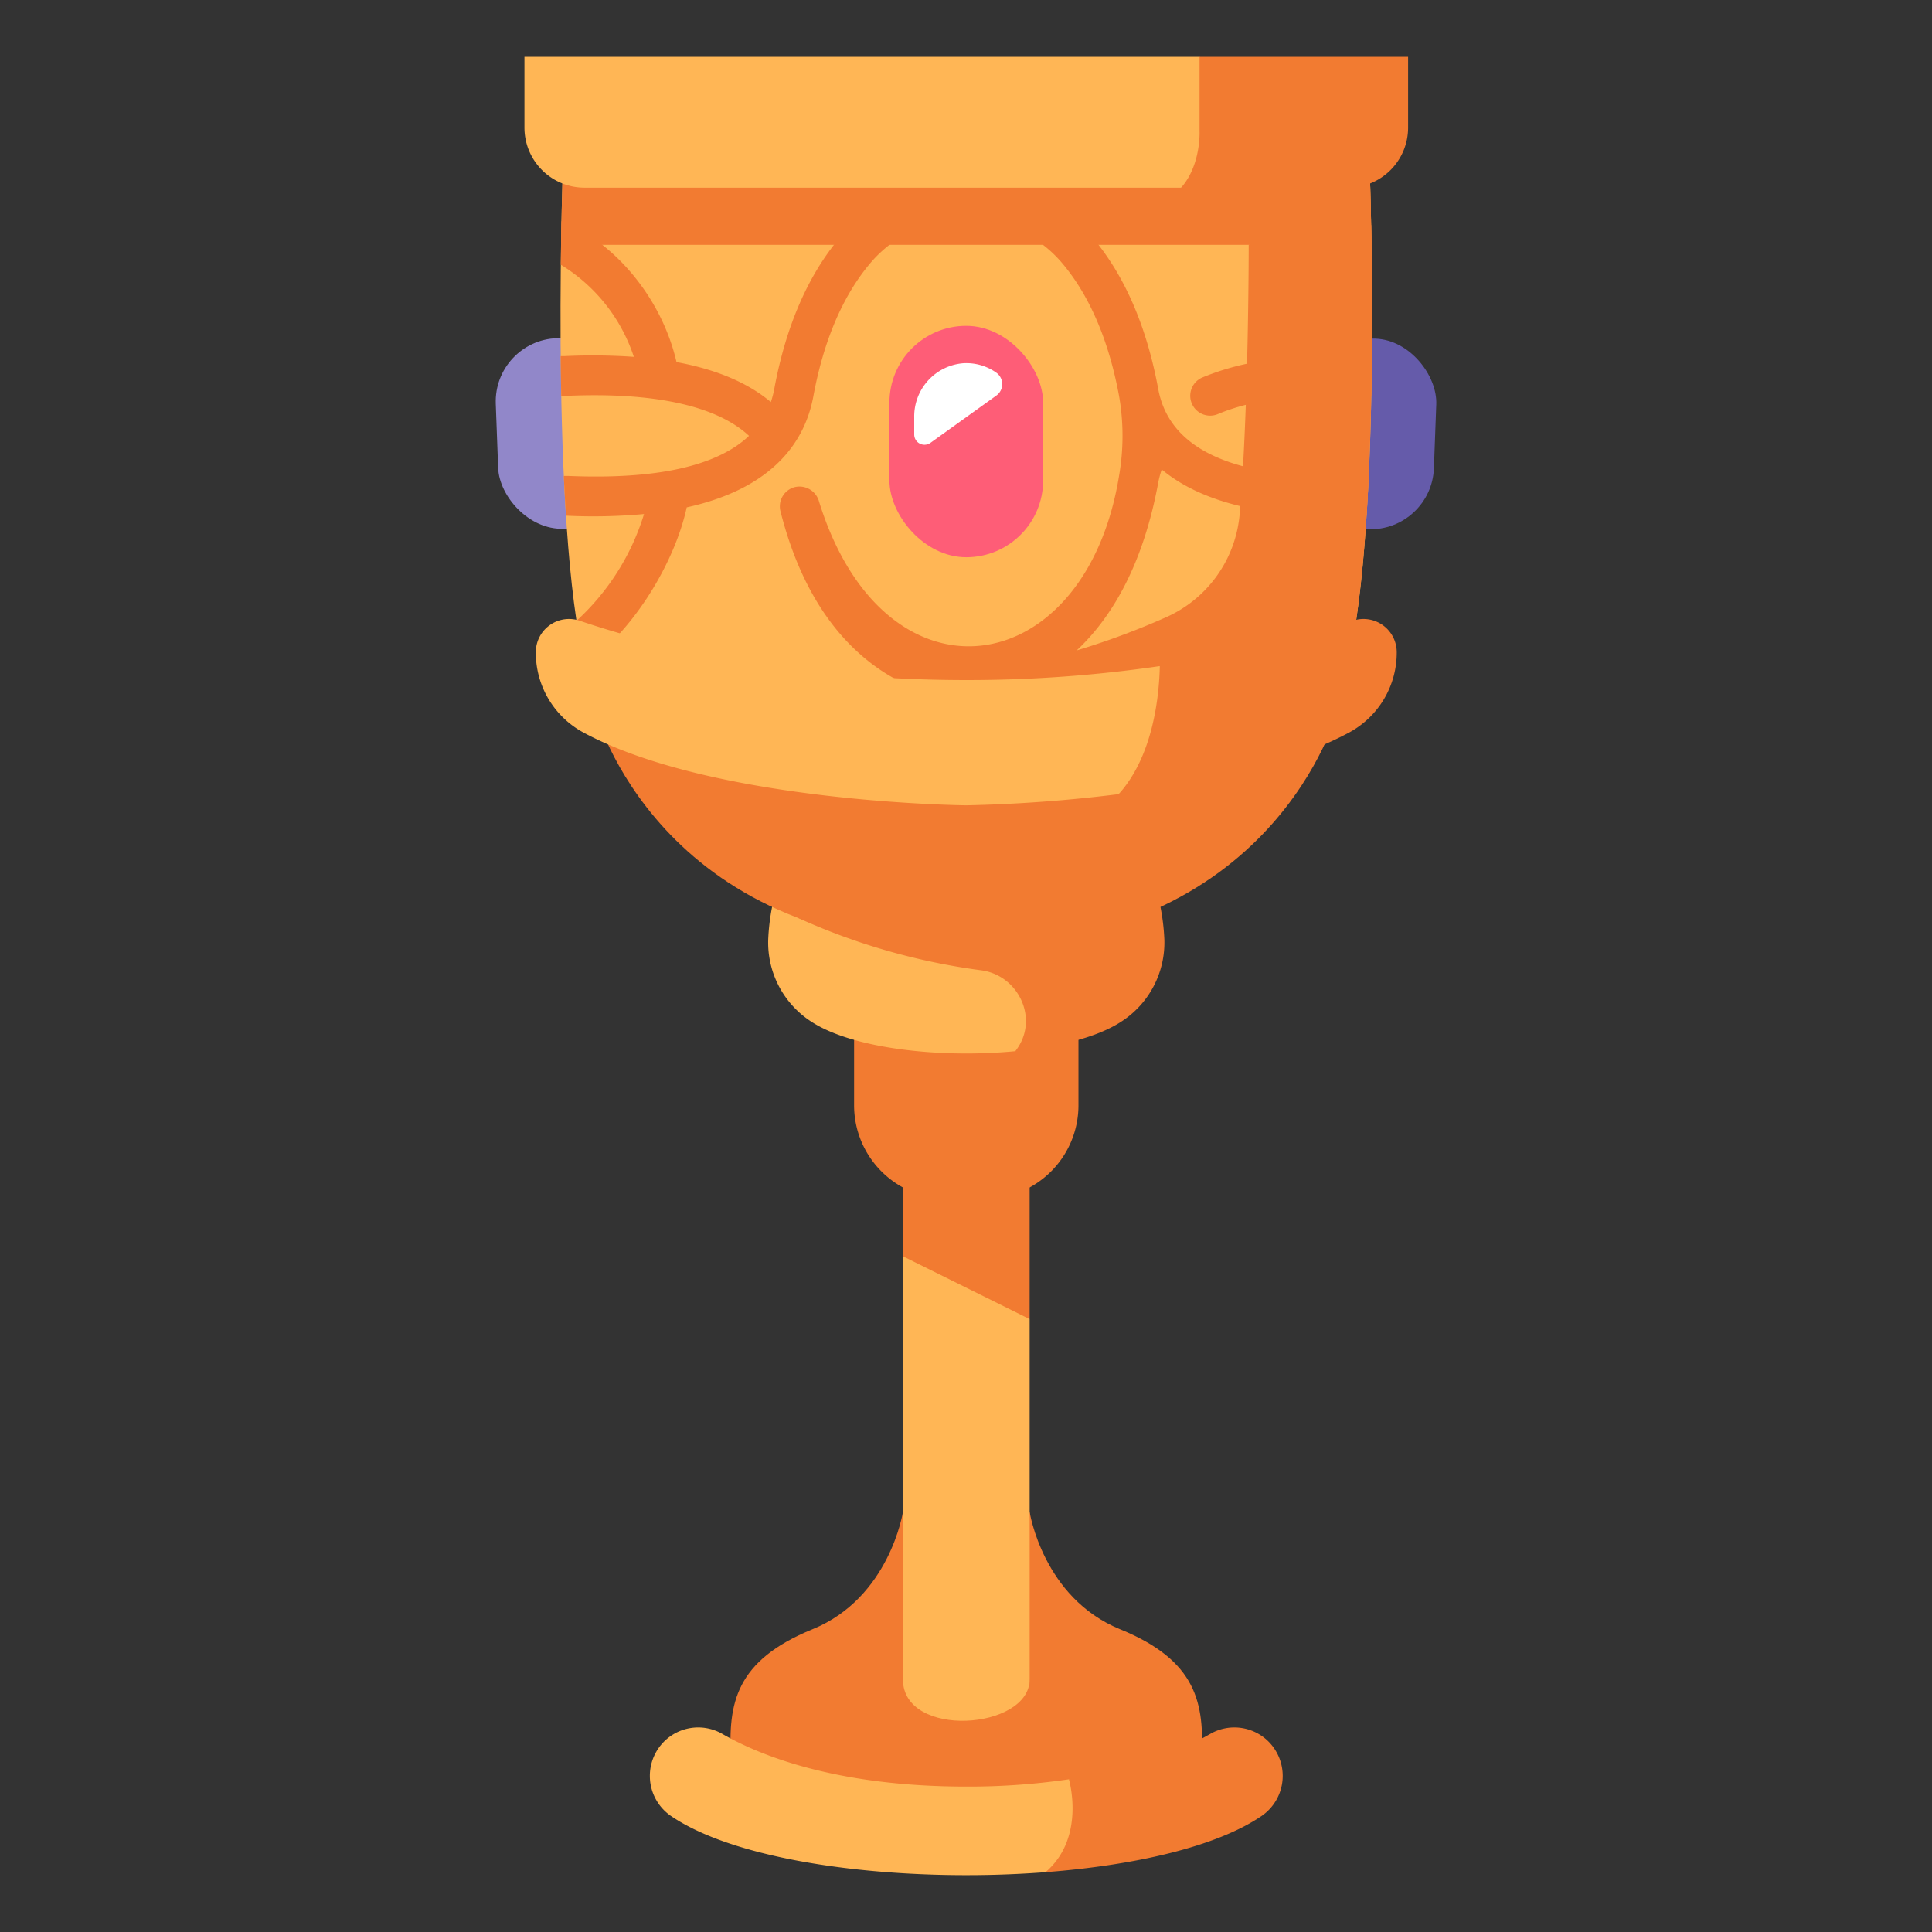 <svg id="icon" height="512" viewBox="0 0 340 340" width="512" xmlns="http://www.w3.org/2000/svg"><rect x="0" y="0" width="340" height="340" fill="#333333" stroke="none"/><path d="m158.9 266.073s-2.313 15.105-15.908 20.644-14.853 13.091-14.35 22.657c0 0 6.893 8.56 30.258 8.56 0 0 5.586-32.728 0-51.861z" fill="#f27b31"/><path d="m181.2 266.073s2.314 15.105 15.908 20.644 14.853 13.091 14.35 22.657c0 0-6.893 8.56-30.258 8.56 0 0-5.588-32.728 0-51.861z" fill="#f27b31"/><path d="m181.2 295.534c0 14.144-23.08 13.753-22.3 0v-74.448c7.681-1.1 15.106 2.742 22.3 11.053z" fill="#ffb655"/><path d="m158.9 221.086 22.298 11.053v-36.808h-22.298z" fill="#f27b31"/><path d="m150.307 171.489h39.484a0 0 0 0 1 0 0v23.024a16.46 16.46 0 0 1 -16.46 16.46h-6.565a16.46 16.46 0 0 1 -16.46-16.46v-23.024a0 0 0 0 1 .001 0z" fill="#f27b31"/><path d="m168.283 157.579h-31.946a37.654 37.654 0 0 0 -1.145 7.75 16.559 16.559 0 0 0 7.632 14.493c7.258 4.723 22.659 6.446 35.856 5.168 15.176-4.952 7.692-19.83-10.397-27.411z" fill="#ffb655"/><path d="m203.761 157.579h-58.733c-1.333 1.13-4.673 3.926-4.673 3.926a114.46 114.46 0 0 0 32.3 9.249c6.428.836 10.052 8.173 6.487 13.587q-.217.33-.461.644c7.575-.734 14.428-2.452 18.594-5.163a16.56 16.56 0 0 0 7.633-14.493 37.663 37.663 0 0 0 -1.147-7.75z" fill="#f27b31"/><rect fill="#655baa" height="33.567" rx="11.149" transform="matrix(-.999 -.037 .037 -.999 479.711 161.506)" width="22.298" x="230.21" y="59.505"/><rect fill="#9187c9" height="33.567" rx="11.149" transform="matrix(.999 -.037 .037 .999 -2.771 3.723)" width="22.298" x="87.492" y="59.505"/><path d="m240.963 27.213h-141.828s-2.362 59.643 3.248 87.4c0 0 19.884 13.286 67.666 13.582 47.782-.3 67.666-13.582 67.666-13.582 5.61-27.757 3.248-87.4 3.248-87.4z" fill="#ffb655"/><path d="m104.8 125.324s10.974 41.219 65.25 41.219 65.25-41.219 65.25-41.219z" fill="#f27b31"/><rect fill="#fe5d77" height="40.722" rx="13.525" width="27.051" x="156.524" y="57.342"/><g fill="#f27b31"><path d="m241.142 32.819-21.391 10.262s.019 28.648-1.586 47.35a21.941 21.941 0 0 1 -12.925 18.177c-10.51 4.687-27.22 10.458-46.34 10.812l10.637 8.765c.173 0 .338.007.512.008 47.782-.3 67.666-13.582 67.666-13.582 4.567-22.591 3.851-66.311 3.427-81.792z"/><path d="m98.74 43.081h142.619c-.145-9.518-.4-15.868-.4-15.868h-141.824s-.251 6.35-.395 15.868z"/><path d="m240.688 62.668a104.911 104.911 0 0 0 -12.059.115c.29-.651.592-1.3.916-1.931a34.607 34.607 0 0 1 11.87-13.287c-.029-2.9-.07-5.587-.117-8a41.277 41.277 0 0 0 -17.987 18.1 47.238 47.238 0 0 0 -2.589 6.1 44.44 44.44 0 0 0 -9.057 2.636 3.5 3.5 0 1 0 2.719 6.449c6.206-2.616 14.974-3.693 26.068-3.193h.158.718c.046-2.365.078-4.705.1-7z"/><path d="m236.991 107.789c-.041-.028-.084-.056-.127-.083-3.009-1.911-8.379-7.756-9.6-17.207 2.532.229 5.253.357 8.2.357q2.306 0 4.791-.1h.235c.147-2.3.274-4.642.383-7h-.69c-.049 0-.1 0-.146 0a87.189 87.189 0 0 1 -15.713-.591 3.414 3.414 0 0 0 -.594-.084c-11.764-1.795-18.435-6.686-19.9-14.617-2.048-11.091-5.972-20.107-11.663-26.8a29.134 29.134 0 0 0 -44.249 0c-5.689 6.692-9.613 15.709-11.662 26.8a15.989 15.989 0 0 1 -.6 2.29q-6.066-5.086-16.6-7.03c-2.851-12.271-11.918-21.674-20.246-24.8-.046 2.306-.088 4.882-.119 7.666a29.948 29.948 0 0 1 12.855 16.21 103.992 103.992 0 0 0 -12.136-.132h-.738c.021 2.295.052 4.635.1 7h.718.158c15.453-.686 26.481 1.74 32.166 7.036-5.635 5.332-16.254 7.7-31.756 7.057-.048 0-.1 0-.146 0h-.69c.108 2.358.235 4.7.383 7h.235a98.112 98.112 0 0 0 13.5-.3 42.209 42.209 0 0 1 -11.89 18.792c.283 1.89.592 3.685.931 5.362 0 0 .687.458 2.1 1.2 7.937-6.333 14.39-17.42 16.369-26.527 15.586-3.438 20.886-11.951 22.289-19.55 1.824-9.872 5.226-17.791 10.112-23.538a22.133 22.133 0 0 1 33.583 0c4.888 5.749 8.29 13.668 10.113 23.539a40.948 40.948 0 0 1 0 13.931c-5.931 36.688-41.336 41.656-52.811 4.585a3.574 3.574 0 0 0 -4.25-2.537 3.5 3.5 0 0 0 -2.537 4.25c8.254 32.712 31.682 33.208 32.712 33.213 1.091-.006 26.811-.57 33.769-38.238a16.438 16.438 0 0 1 .618-2.322c3.547 2.962 8.589 5.422 15.683 6.86.893 11.477 6.914 20.256 12.916 24.1.3.209 1.407.949 3.127 1.932 1.032-.563 1.535-.9 1.535-.9.362-1.79.69-3.714.988-5.745-1.064-.64-1.678-1.06-1.706-1.079z"/></g><path d="m204.109 117.221a234.182 234.182 0 0 1 -34.06 2.458c-32.414 0-56.436-6.5-68.024-10.439a5.848 5.848 0 0 0 -7.731 5.542 15.964 15.964 0 0 0 8.265 14.067c23.016 12.472 67.49 12.875 67.49 12.875a258.634 258.634 0 0 0 26.825-1.969c7.809-6.542 9.631-14.155 7.235-22.534z" fill="#ffb655"/><path d="m207.856 33.027h-104.991a10.57 10.57 0 0 1 -10.571-10.57v-12.457h118.806c6.758 5.687 5.581 17.213-3.244 23.027z" fill="#ffb655"/><path d="m211.1 23.078s.283 5.983-3.245 9.949h29.378a10.57 10.57 0 0 0 10.57-10.57v-12.457h-36.703z" fill="#f27b31"/><path d="m237.54 128.849a15.965 15.965 0 0 0 8.264-14.067 5.848 5.848 0 0 0 -7.731-5.542 194.535 194.535 0 0 1 -33.964 7.978c-.124 5.474-1.218 15.853-7.235 22.536 13.641-1.716 29.626-4.921 40.666-10.905z" fill="#f27b31"/><path d="m181.2 317.934v-22.4c0 8.931-22.3 10.5-22.3 0v22.4z" fill="#f27b31"/><path d="m188.107 313.13a121.019 121.019 0 0 1 -18.058 1.279c-22.974 0-36.462-5.542-42.937-9.272a8.508 8.508 0 0 0 -9.734.876 8.55 8.55 0 0 0 .8 13.636c12.509 8.453 40.961 11.728 65.822 9.825 8.617-3.245 12.874-14.151 4.107-16.344z" fill="#ffb655"/><path d="m184 329.472c15.722-1.2 30.009-4.477 37.921-9.823a8.55 8.55 0 0 0 .8-13.636 8.508 8.508 0 0 0 -9.734-.876c-4.544 2.618-12.561 6.121-24.868 7.982l-.011.009s3.045 10.219-4.108 16.344z" fill="#f27b31"/><path d="m175.355 65.6a9.126 9.126 0 0 0 -5.767-1.68 9.381 9.381 0 0 0 -8.7 9.481v3.063a1.808 1.808 0 0 0 2.862 1.468l11.585-8.316a2.475 2.475 0 0 0 .02-4.016z" fill="#fff"/></svg>